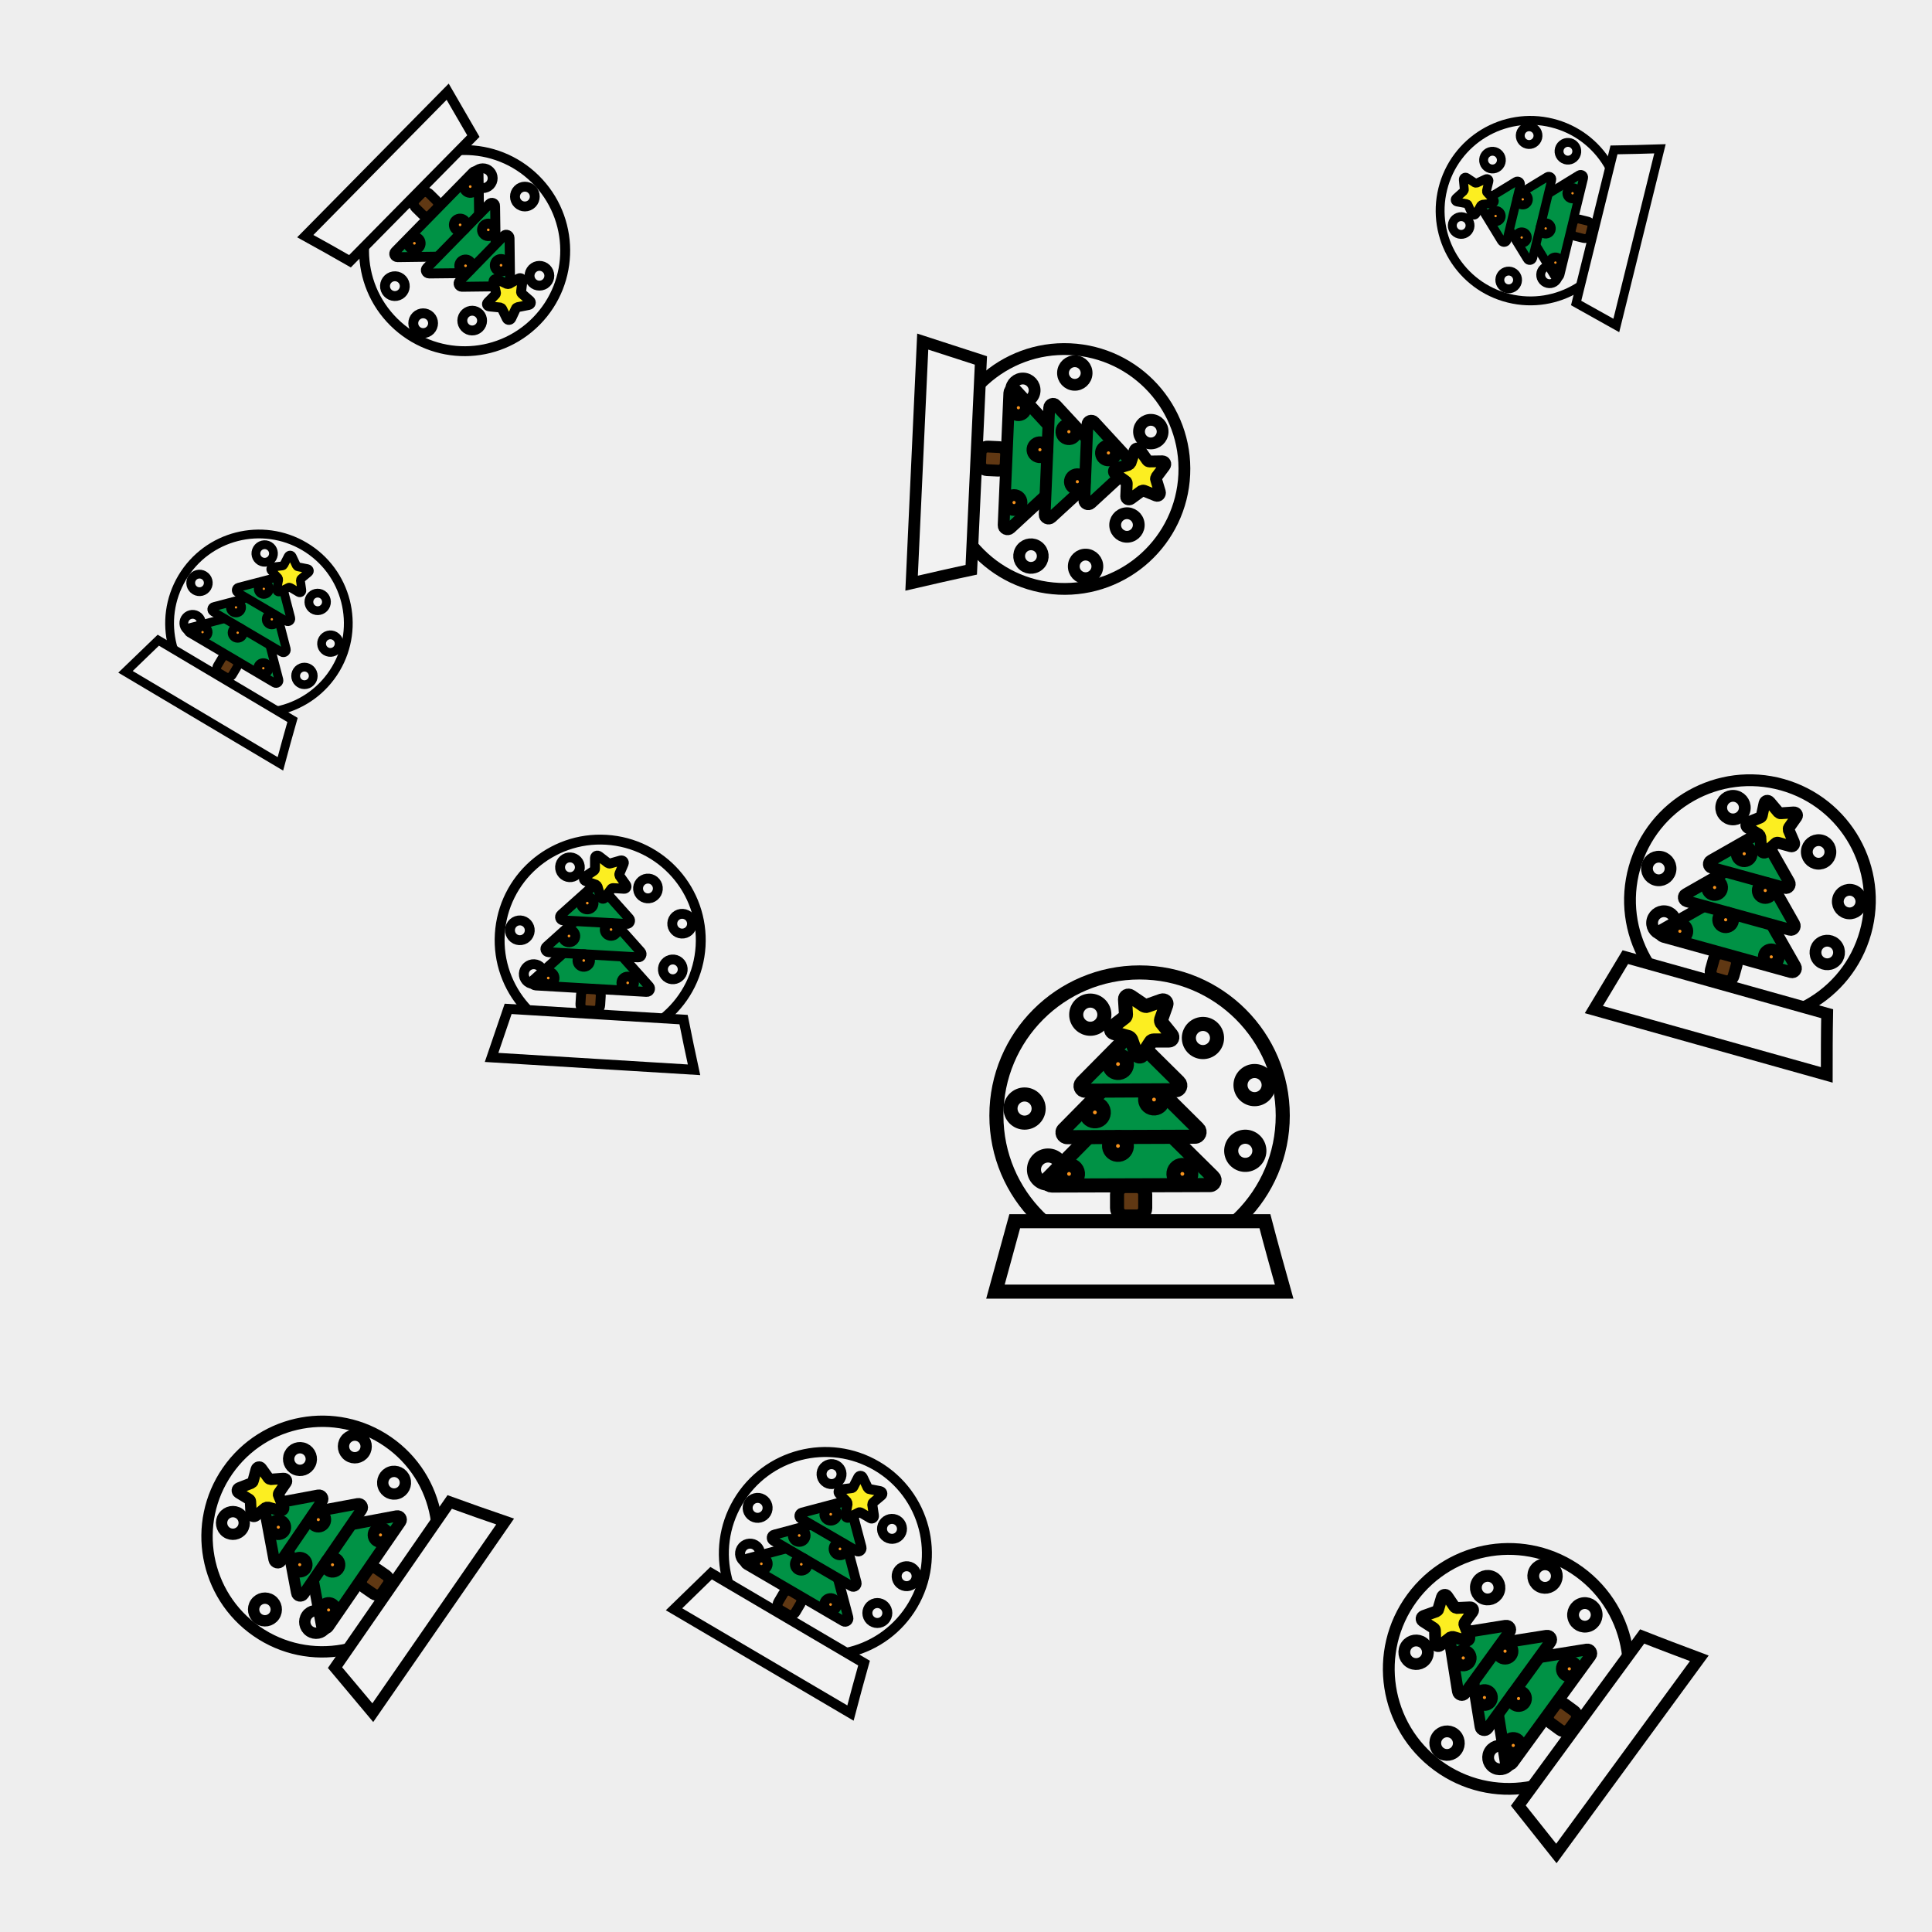 <?xml version="1.0" encoding="utf-8"?>
<svg xmlns="http://www.w3.org/2000/svg" xmlns:xlink="http://www.w3.org/1999/xlink" viewBox="0 0 256 256" width="256px" height="256px">
<style type="text/css">@keyframes ld-pulse
{
  0% {
    animation-timing-function: cubic-bezier(0.041,0.391,0.509,0.69);
    transform: scale(1);
  }
  24.3% {
    animation-timing-function: cubic-bezier(0.225,0.633,0.525,1);
    transform: scale(0.846);
  }
  55% {
    animation-timing-function: cubic-bezier(0.304,0.339,0.655,0.614);
    transform: scale(0.802);
  }
  70.2% {
    animation-timing-function: cubic-bezier(0.446,0.273,0.556,0.729);
    transform: scale(0.829);
  }
  82.3% {
    animation-timing-function: cubic-bezier(0.683,0.184,1,0.736);
    transform: scale(0.869);
  }
  100% {
    transform: scale(1);
  }
}
.ld.ld-pulse {
  animation: ld-pulse 0.5s infinite;
}</style>
<rect x="0" y="0" width="256" height="256" fill="#eee"/>
<defs>
  <g id="id-0.24501214348794753"><!--Generator: Adobe Illustrator 21.0.0, SVG Export Plug-In . SVG Version: 6.00 Build 0)--><g><circle style="fill:#f2f2f2;stroke:#000;stroke-width:3;stroke-miterlimit:10" cx="50" cy="46.5" r="30.5"/><path style="fill:#f2f2f2;stroke:#000;stroke-width:3;stroke-miterlimit:10" d="M80.8,84c-20.5,0-41,0-61.5,0 c1.4-5,2.7-10,4.1-15h53.3C78,74,79.4,79,80.8,84z"/><circle style="fill:#f2f2f2;stroke:#000;stroke-width:3;stroke-miterlimit:10" cx="74.5" cy="40" r="3"/><ellipse transform="matrix(0.986 -0.166 0.166 0.986 -4.092 10.931)" style="fill:#f2f2f2;stroke:#000;stroke-width:3;stroke-miterlimit:10" cx="63.5" cy="30" rx="3" ry="3"/><circle style="fill:#f2f2f2;stroke:#000;stroke-width:3;stroke-miterlimit:10" cx="39.5" cy="25" r="3"/><circle style="fill:#f2f2f2;stroke:#000;stroke-width:3;stroke-miterlimit:10" cx="25.5" cy="45" r="3"/><circle style="fill:#f2f2f2;stroke:#000;stroke-width:3;stroke-miterlimit:10" cx="30.5" cy="58" r="3"/><ellipse transform="matrix(0.595 -0.804 0.804 0.595 -14.034 80.157)" style="fill:#f2f2f2;stroke:#000;stroke-width:3;stroke-miterlimit:10" cx="72.5" cy="54" rx="3" ry="3"/><g><g><g><g><path style="fill:#009245;stroke:#000;stroke-width:3;stroke-miterlimit:10" d="M31.3,61.4L65,61.3c0.9,0,1.3-1.1,0.7-1.7 l-17-16.8c-0.4-0.4-1-0.4-1.4,0l-16.8,17C29.9,60.4,30.4,61.4,31.3,61.4z"/></g><g><path style="fill:#009245;stroke:#000;stroke-width:3;stroke-miterlimit:10" d="M34.6,51.1l27.2-0.1c0.9,0,1.3-1.1,0.7-1.7 L48.8,35.7c-0.4-0.4-1-0.4-1.4,0L33.9,49.4C33.2,50,33.7,51.1,34.6,51.1z"/></g><path style="fill:#009245;stroke:#000;stroke-width:3;stroke-miterlimit:10" d="M38.4,41.2l19.3-0.1c0.9,0,1.3-1.1,0.7-1.7 l-9.7-9.6c-0.4-0.4-1-0.4-1.4,0l-9.6,9.7C37.1,40.1,37.5,41.2,38.4,41.2z"/><path style="fill:#603813;stroke:#000;stroke-width:3;stroke-miterlimit:10" d="M49.4,68H47c-1,0-1.8-0.8-1.8-1.8v-2.9 c0-1,0.8-1.8,1.8-1.8h2.4c1,0,1.8,0.8,1.8,1.8v2.9C51.2,67.2,50.4,68,49.4,68z"/></g><ellipse transform="matrix(0.946 -0.324 0.324 0.946 -9.042 16.649)" style="fill:#f7931e;stroke:#000;stroke-width:3;stroke-miterlimit:10" cx="45.4" cy="35.5" rx="1.9" ry="1.9"/><ellipse transform="matrix(7.812525e-02 -0.997 0.997 7.812525e-02 -10.893 94.093)" style="fill:#f7931e;stroke:#000;stroke-width:3;stroke-miterlimit:10" cx="45.4" cy="52.9" rx="1.9" ry="1.9"/><ellipse transform="matrix(0.946 -0.324 0.324 0.946 -12.674 15.616)" style="fill:#f7931e;stroke:#000;stroke-width:3;stroke-miterlimit:10" cx="40.5" cy="45.8" rx="1.9" ry="1.9"/><ellipse transform="matrix(0.876 -0.482 0.482 0.876 -24.072 24.193)" style="fill:#f7931e;stroke:#000;stroke-width:3;stroke-miterlimit:10" cx="35" cy="58.9" rx="1.9" ry="1.9"/><ellipse transform="matrix(0.999 -5.021131e-02 5.021131e-02 0.999 -2.885 3.041)" style="fill:#f7931e;stroke:#000;stroke-width:3;stroke-miterlimit:10" cx="59.1" cy="58.9" rx="1.9" ry="1.9"/><ellipse transform="matrix(0.309 -0.951 0.951 0.309 -4.317 80.26)" style="fill:#f7931e;stroke:#000;stroke-width:3;stroke-miterlimit:10" cx="53.1" cy="43.1" rx="1.9" ry="1.9"/></g><path style="fill:#fcee21;stroke:#000;stroke-width:3;stroke-miterlimit:10" d="M49.3,33.4l-1.1-3.1c-0.1-0.2-0.3-0.4-0.5-0.5 l-3.2-0.9c-0.6-0.2-0.8-0.9-0.3-1.3l2.6-2c0.2-0.1,0.3-0.4,0.3-0.6l-0.2-3.3c0-0.6,0.6-1,1.2-0.6l2.8,1.9c0.2,0.1,0.5,0.2,0.7,0.1 l3.1-1.1c0.6-0.2,1.2,0.3,1,0.9L54.6,26c-0.1,0.2,0,0.5,0.1,0.7l2.1,2.6c0.4,0.5,0.1,1.2-0.5,1.2l-3.3,0c-0.2,0-0.5,0.1-0.6,0.3 l-1.8,2.8C50.3,34.1,49.5,34,49.3,33.4z"/></g></g></g>
  <g id="id-0.24501214348794753-2">
    
<!-- Generator: Adobe Illustrator 21.0.0, SVG Export Plug-In . SVG Version: 6.00 Build 0)  -->













    <g transform=" translate(151,150) scale(0.622)"><g class="ld ld-pulse" style="animation-delay:0s"><g data-icon="">  <use href="#id-0.24501214348794753" x="-50" y="-50"/>
</g></g></g><g transform="matrix(0.963 0.27 -0.27 0.963 41.341 -58.015) translate(231.293,121.081) scale(0.521)"><g class="ld ld-pulse" style="animation-delay:-0.05s"><g data-icon="">  <use href="#id-0.24501214348794753" x="-50" y="-50"/>
</g></g></g><g transform="matrix(-0.046 0.999 -0.999 -0.046 207.654 -74.239) translate(139.293,62.082) scale(0.521)"><g class="ld ld-pulse" style="animation-delay:-0.1s"><g data-icon="">  <use href="#id-0.24501214348794753" x="-50" y="-50"/>
</g></g></g><g transform="matrix(0.24 -0.971 0.971 0.24 127.688 219.61) translate(204.074,28.271) scale(0.392)"><g class="ld ld-pulse" style="animation-delay:-0.15s"><g data-icon="">  <use href="#id-0.24501214348794753" x="-50" y="-50"/>
</g></g></g><g transform="matrix(0.591 -0.807 0.807 0.591 -96.797 253.409) translate(201.293,222.082) scale(0.521)"><g class="ld ld-pulse" style="animation-delay:-0.2s"><g data-icon="">  <use href="#id-0.24501214348794753" x="-50" y="-50"/>
</g></g></g><g transform="matrix(0.862 0.507 -0.507 0.862 120.086 -26.41) translate(108.506,207.165) scale(0.441)"><g class="ld ld-pulse" style="animation-delay:-0.25s"><g data-icon="">  <use href="#id-0.24501214348794753" x="-50" y="-50"/>
</g></g></g><g transform="matrix(0.998 0.061 -0.061 0.998 7.827 -4.605) translate(79.461,126.114) scale(0.437)"><g class="ld ld-pulse" style="animation-delay:-0.3s"><g data-icon="">  <use href="#id-0.24501214348794753" x="-50" y="-50"/>
</g></g></g><g transform="matrix(-0.702 0.712 -0.712 -0.702 125.786 11.632) translate(60.461,32.114) scale(0.437)"><g class="ld ld-pulse" style="animation-delay:-0.35s"><g data-icon="">  <use href="#id-0.24501214348794753" x="-50" y="-50"/>
</g></g></g><g transform="matrix(0.86 0.511 -0.511 0.86 47.505 -5.413) translate(33.602,83.727) scale(0.388)"><g class="ld ld-pulse" style="animation-delay:-0.4s"><g data-icon="">  <use href="#id-0.24501214348794753" x="-50" y="-50"/>
</g></g></g><g transform="matrix(0.569 -0.822 0.822 0.569 -149.204 124.503) translate(44.203,204.626) scale(0.501)"><g class="ld ld-pulse" style="animation-delay:-0.45s"><g data-icon="">  <use href="#id-0.24501214348794753" x="-50" y="-50"/>
</g></g></g>
  </g>
</defs>
<g>
  <use href="#id-0.24501214348794753-2" x="0" y="0"/>
  <use href="#id-0.24501214348794753-2" x="-256" y="0"/>
  <animateTransform attributeName="transform" type="translate" repeatCount="indefinite" dur="4s"
  keyTimes="0;1" values="0;256"/>
</g>
</svg>